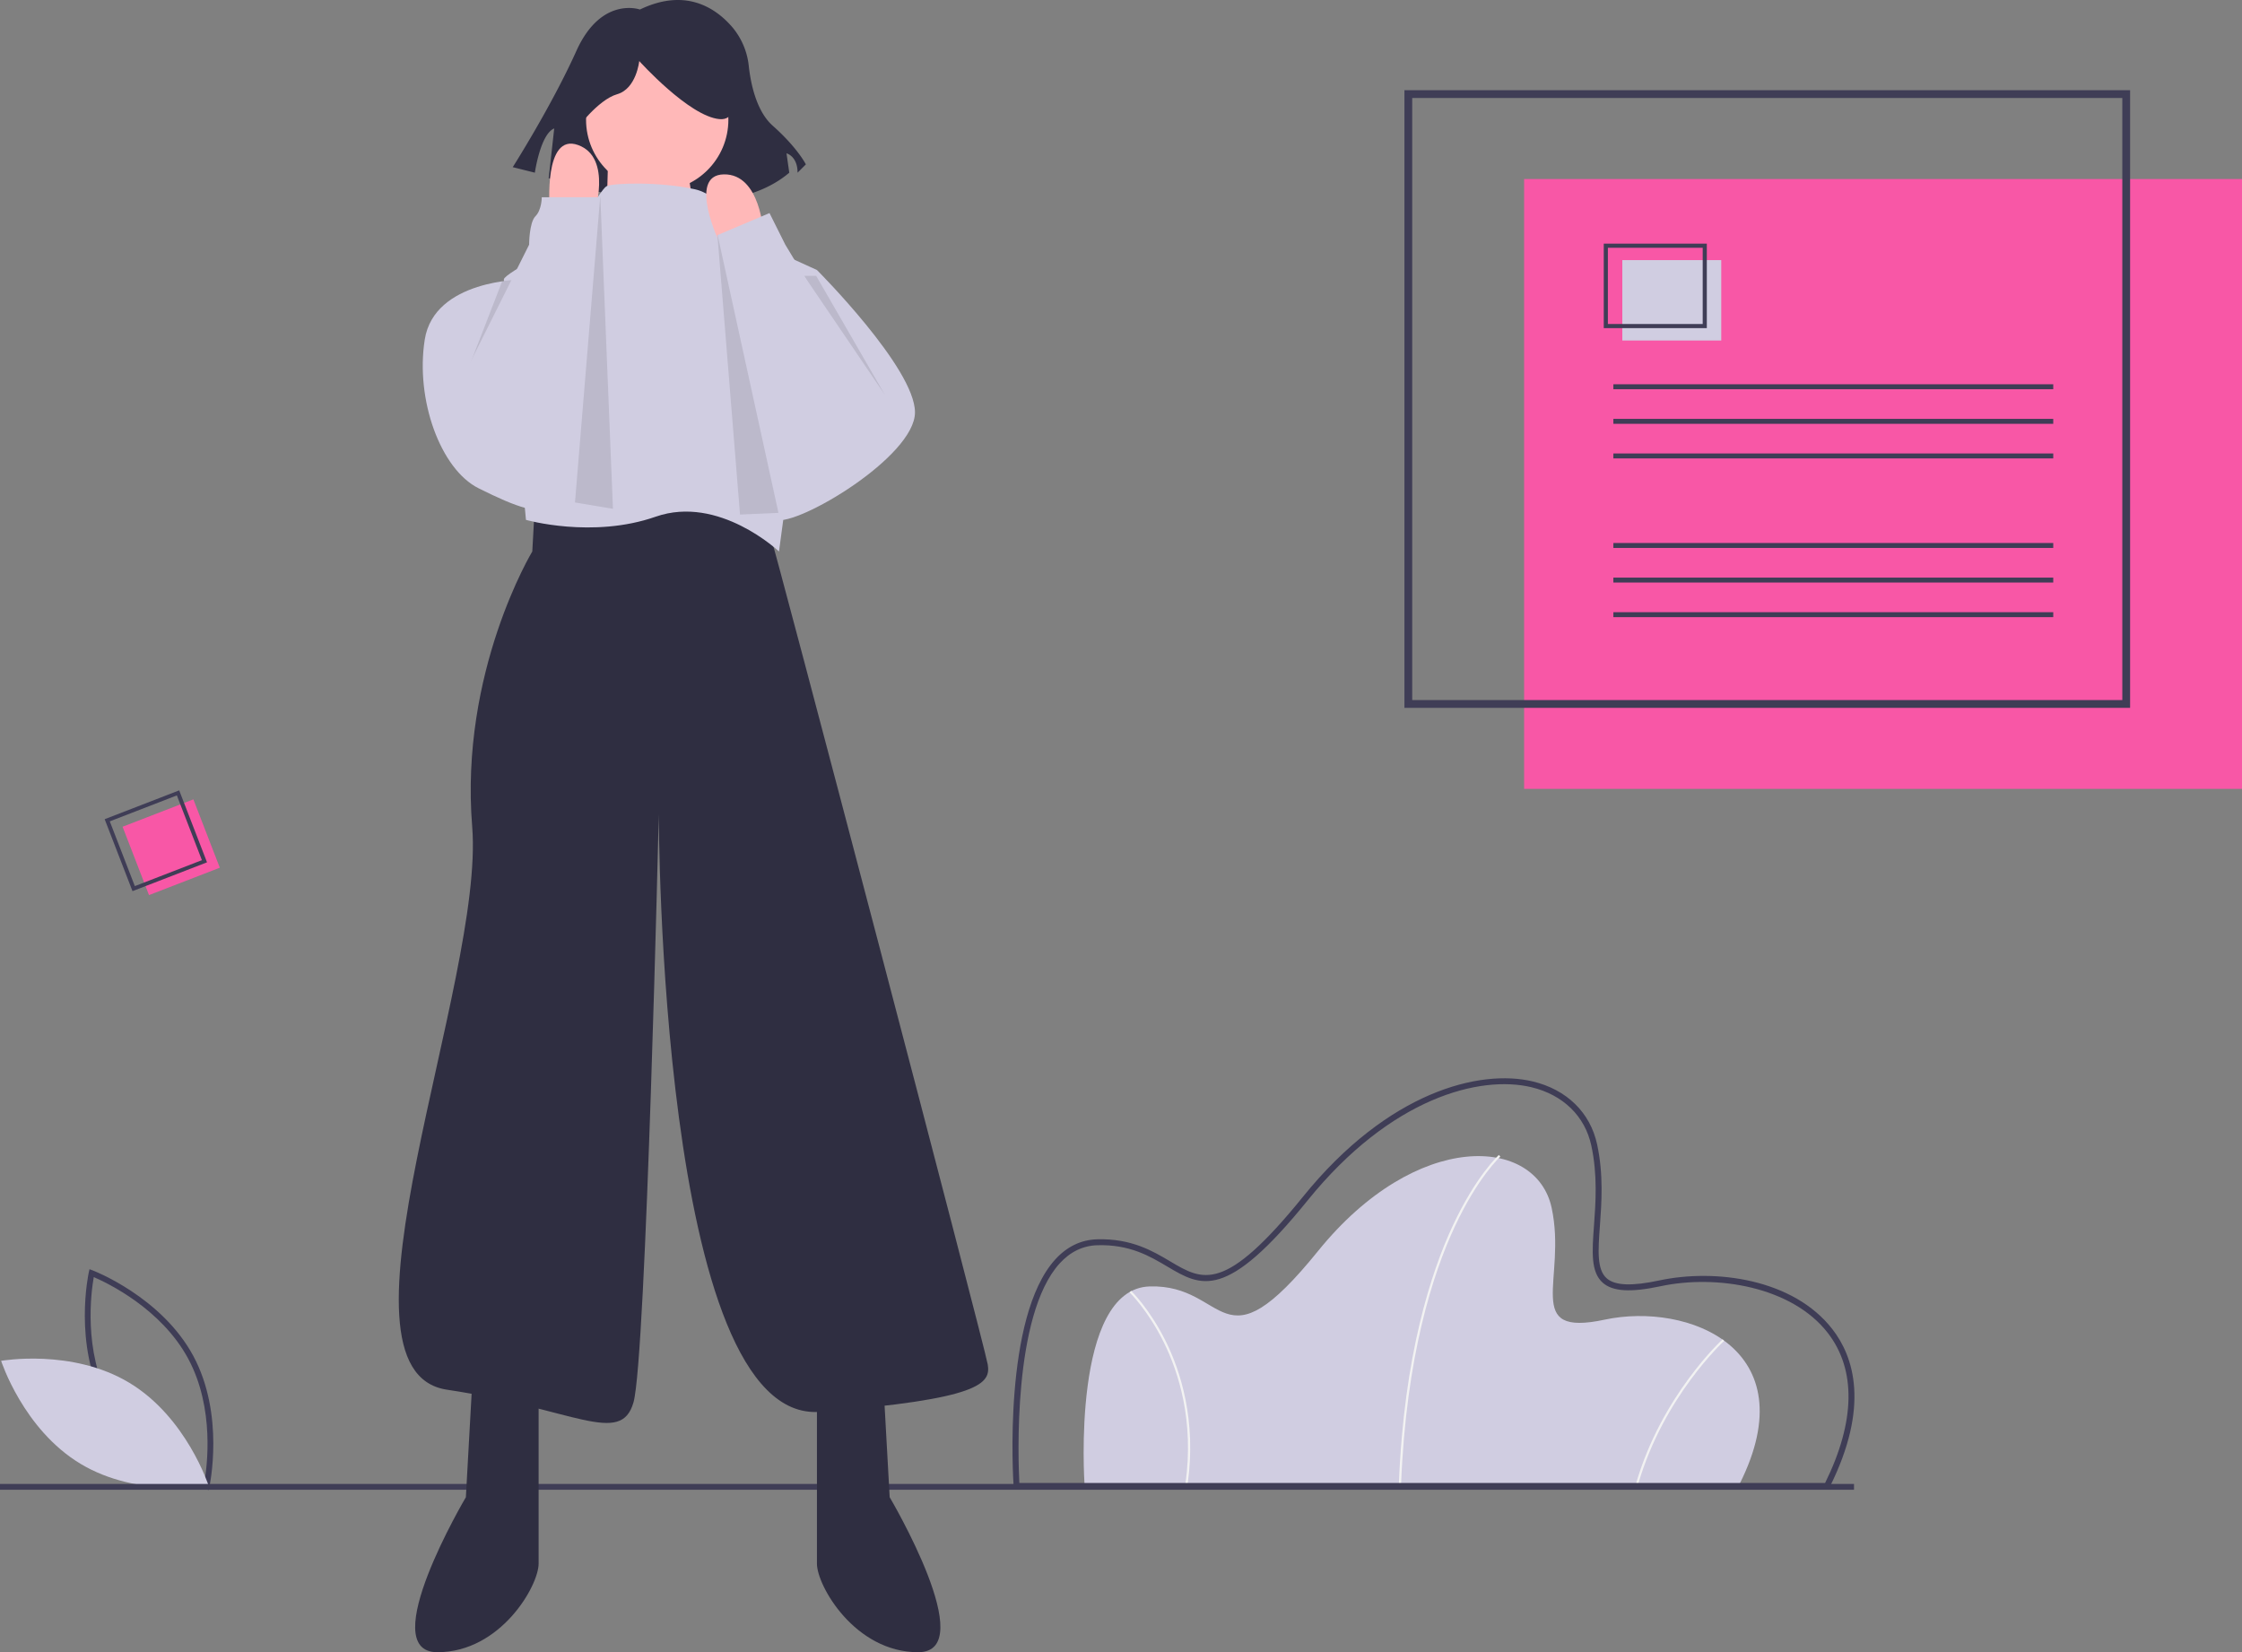 <svg id="e68dbd7a-f016-4106-bd43-819e1c5dde08" data-name="Layer 1" xmlns="http://www.w3.org/2000/svg" width="912.971" height="672.763" viewBox="0 0 912.971 672.763"><rect x="0" y="0" width="912.971" height="672.763" fill="#808080" stroke="none"/><title>exciting_news</title><path d="M851.997,717.677H585.13s-5.409-79.339,26.597-80.24,28.4,35.162,68.52-14.425,88.805-46.882,95.116-17.581-12.171,52.742,21.638,45.53S879.495,662.681,851.997,717.677Z" transform="translate(-143.514 -113.619)" fill="#d0cde1"/><path d="M714.059,717.695l-.901-.036c2.101-52.236,13.041-85.798,21.848-104.755,9.563-20.583,18.778-28.916,18.87-28.998l.599.674c-.091.081-9.198,8.331-18.685,28.775C727.032,632.232,716.151,665.656,714.059,717.695Z" transform="translate(-143.514 -113.619)" fill="#f2f2f2"/><path d="M810.644,717.803l-.865-.252c10.422-35.772,34.964-58.357,35.211-58.581l.606.667C845.351,659.86,820.992,682.285,810.644,717.803Z" transform="translate(-143.514 -113.619)" fill="#f2f2f2"/><path d="M627.163,717.739l-.893-.124c3.536-25.501-2.851-45.287-8.832-57.394-6.476-13.109-13.865-20.269-13.939-20.34l.624-.651c.075.072,7.578,7.342,14.123,20.591C624.283,672.043,630.73,692.011,627.163,717.739Z" transform="translate(-143.514 -113.619)" fill="#f2f2f2"/><path d="M888.216,719.883H556.346l-.077-1.124c-.191-2.797-4.424-68.764,16.95-92.301,4.778-5.262,10.534-8.024,17.107-8.209,13.933-.396,22.688,4.822,29.75,9.011,13.311,7.896,22.104,13.113,54.075-26.402,34.635-42.808,72.005-52.018,93.488-46.897,13.88,3.31,23.447,12.663,26.247,25.662,2.651,12.309,1.807,23.875,1.128,33.168-.726,9.943-1.3,17.797,2.784,21.357,3.409,2.97,10.214,3.24,21.413.85,22.78-4.86,54.565-.701,70.52,19.912,8.584,11.09,15.345,31.249-1.183,64.306Zm-329.605-2.412H886.722c12.317-24.988,12.701-46.098,1.102-61.084-14.636-18.91-45.341-23.887-68.109-19.029-12.168,2.596-19.418,2.168-23.501-1.39-4.993-4.351-4.381-12.735-3.606-23.351.668-9.14,1.498-20.514-1.08-32.485-2.596-12.055-11.508-20.738-24.448-23.823-20.797-4.962-57.123,4.132-91.053,46.067-33.282,41.135-43.308,35.19-57.181,26.96-7.149-4.24-15.266-9.049-28.452-8.675-5.892.166-11.07,2.662-15.39,7.419C555.795,649.233,558.14,708.553,558.611,717.471Z" transform="translate(-143.514 -113.619)" fill="#3f3d56"/><path d="M228.467,720.372l-1.267-.475c-.278-.105-27.993-10.723-40.975-34.799-12.983-24.077-6.626-53.067-6.56-53.356l.299-1.32,1.267.475c.278.105,27.992,10.723,40.975,34.799,12.983,24.077,6.626,53.067,6.56,53.356Zm-40.163-36.395c10.976,20.357,32.877,30.791,38.426,33.174,1.055-5.947,4.364-29.997-6.603-50.334-10.965-20.335-32.874-30.786-38.426-33.174C180.645,639.593,177.338,663.641,188.304,683.977Z" transform="translate(-143.514 -113.619)" fill="#3f3d56"/><path d="M196.146,676.652c23.331,14.037,32.317,41.918,32.317,41.918s-28.842,5.123-52.173-8.914-32.317-41.918-32.317-41.918S172.815,662.615,196.146,676.652Z" transform="translate(-143.514 -113.619)" fill="#d0cde1"/><rect y="604.247" width="754.971" height="2.361" fill="#3f3d56"/><path d="M404.108,117.496s-15.765-5.63-25.9,16.891-25.9,47.296-25.9,47.296l9.009,2.252s2.252-15.765,7.883-18.017l-2.252,20.27s67.566,23.648,97.97-2.252l-1.126-7.883s4.504,1.126,4.504,7.883l3.378-3.378s-3.378-6.757-13.513-15.765c-6.652-5.913-8.938-17.162-9.724-24.196a29.28,29.28,0,0,0-6.741-15.945C434.961,116.846,422.689,108.55,404.108,117.496Z" transform="translate(-143.514 -113.619)" fill="#2f2e41"/><path d="M361.556,315.001l-1.288,23.183s-29.622,48.941-24.471,112.05S273.977,671.756,325.494,679.484s70.836,23.183,75.988,5.152,10.303-239.554,10.303-239.554,0,248.57,65.684,243.418,69.548-11.591,68.26-19.319-87.579-336.149-88.867-338.724-27.046-20.607-27.046-20.607Z" transform="translate(-143.514 -113.619)" fill="#2f2e41"/><path d="M335.798,676.908,333.222,723.273s-37.35,63.108-11.591,63.108,41.214-27.046,41.214-36.062v-70.836Z" transform="translate(-143.514 -113.619)" fill="#2f2e41"/><path d="M503.228,676.908l2.576,46.365s37.35,63.108,11.591,63.108-41.214-27.046-41.214-36.062v-70.836Z" transform="translate(-143.514 -113.619)" fill="#2f2e41"/><circle cx="267.627" cy="48.763" r="28.978" fill="#ffb8b8"/><path d="M391.192,168.821s0,42.502-3.079,45.077,41.06,1.288,41.06,1.288-7.185-37.35-6.159-39.926S391.192,168.821,391.192,168.821Z" transform="translate(-143.514 -113.619)" fill="#ffb8b8"/><path d="M447.847,210.679s-9.659-17.387-21.251-19.963c-14.511-3.225-33.486-2.576-36.062-1.288s-13.523,21.251-13.523,21.251-28.334,14.167-28.334,16.743,9.015,97.882,9.015,97.882,27.046,7.728,52.805-1.288,50.229,14.167,50.229,14.167l15.455-114.625Z" transform="translate(-143.514 -113.619)" fill="#d0cde1"/><path d="M356.404,227.422s-36.062,0-39.926,24.471,6.44,52.805,21.895,60.532,25.759,11.591,29.622,6.44S356.404,227.422,356.404,227.422Z" transform="translate(-143.514 -113.619)" fill="#d0cde1"/><path d="M465.878,223.558h10.303s39.926,39.926,39.926,57.957S468.454,327.88,459.438,325.304,465.878,223.558,465.878,223.558Z" transform="translate(-143.514 -113.619)" fill="#d0cde1"/><path d="M377.923,166.627s9.009-12.387,16.891-14.639S403.823,138.475,403.823,138.475s20.27,22.522,32.657,23.648,1.126-27.026,1.126-27.026l-22.522-5.63-21.396,2.252-16.891,11.261Z" transform="translate(-143.514 -113.619)" fill="#2f2e41"/><polygon points="204.519 114.447 189.064 154.373 208.794 114.026 204.519 114.447" opacity="0.1"/><polygon points="327.452 112.321 360.358 160.812 332.346 112.321 327.452 112.321" opacity="0.1"/><path d="M436.689,212.828s-13.521-27.915,1.551-28.204,16.2,24.122,16.2,24.122Z" transform="translate(-143.514 -113.619)" fill="#ffb8b8"/><path d="M500.652,275.075l-37.35-61.82-6.44-12.879L435.536,209.416l4.584,30.885s-1.288,20.607,3.864,27.046,24.471,51.517,24.471,51.517Z" transform="translate(-143.514 -113.619)" fill="#d0cde1"/><polygon points="292.098 95.128 301.346 209.524 316.999 208.831 292.098 95.128" opacity="0.1"/><path d="M367.352,198.443s-2.576-30.91,11.591-25.759,6.44,28.334,6.44,28.334Z" transform="translate(-143.514 -113.619)" fill="#ffb8b8"/><path d="M330.646,269.923l28.334-56.669s0-9.015,2.576-11.591,2.576-7.728,2.576-7.728h24.456l1.302,25.759s5.152,19.319,0,43.789-12.879,55.381-14.167,55.381S328.07,299.546,330.646,269.923Z" transform="translate(-143.514 -113.619)" fill="#d0cde1"/><polygon points="244.444 79.673 234.141 204.602 249.596 207.178 244.444 79.673" opacity="0.1"/><rect x="197.77" y="443.678" width="30.913" height="29.842" transform="translate(-294.583 -5.829) rotate(-21.144)" fill="#f857a6"/><path d="M227.815,464.746l-30.349,11.738-11.331-29.298,30.349-11.738Zm-29.398,9.686,27.314-10.564-10.198-26.368-27.314,10.564Z" transform="translate(-143.514 -113.619)" fill="#3f3d56"/><rect x="764.15" y="186.512" width="292.336" height="248.328" transform="translate(1677.122 507.734) rotate(-180)" fill="#f857a6"/><path d="M1010.921,401.85H715.413V150.349h295.508Zm-292.335-3.173h289.162V153.521H718.586Z" transform="translate(-143.514 -113.619)" fill="#3f3d56"/><rect x="656.983" y="221.104" width="179.127" height="2.013" fill="#3f3d56"/><rect x="656.983" y="235.192" width="179.127" height="2.013" fill="#3f3d56"/><rect x="656.983" y="249.281" width="179.127" height="2.013" fill="#3f3d56"/><rect x="656.983" y="156.471" width="179.127" height="2.013" fill="#3f3d56"/><rect x="656.983" y="170.56" width="179.127" height="2.013" fill="#3f3d56"/><rect x="656.983" y="184.649" width="179.127" height="2.013" fill="#3f3d56"/><rect x="660.626" y="105.917" width="40.29" height="32.736" fill="#d0cde1"/><path d="M838.555,247.236h-41.969V212.821h41.969Zm-40.29-1.679h38.612V214.5H798.265Z" transform="translate(-143.514 -113.619)" fill="#3f3d56"/></svg>